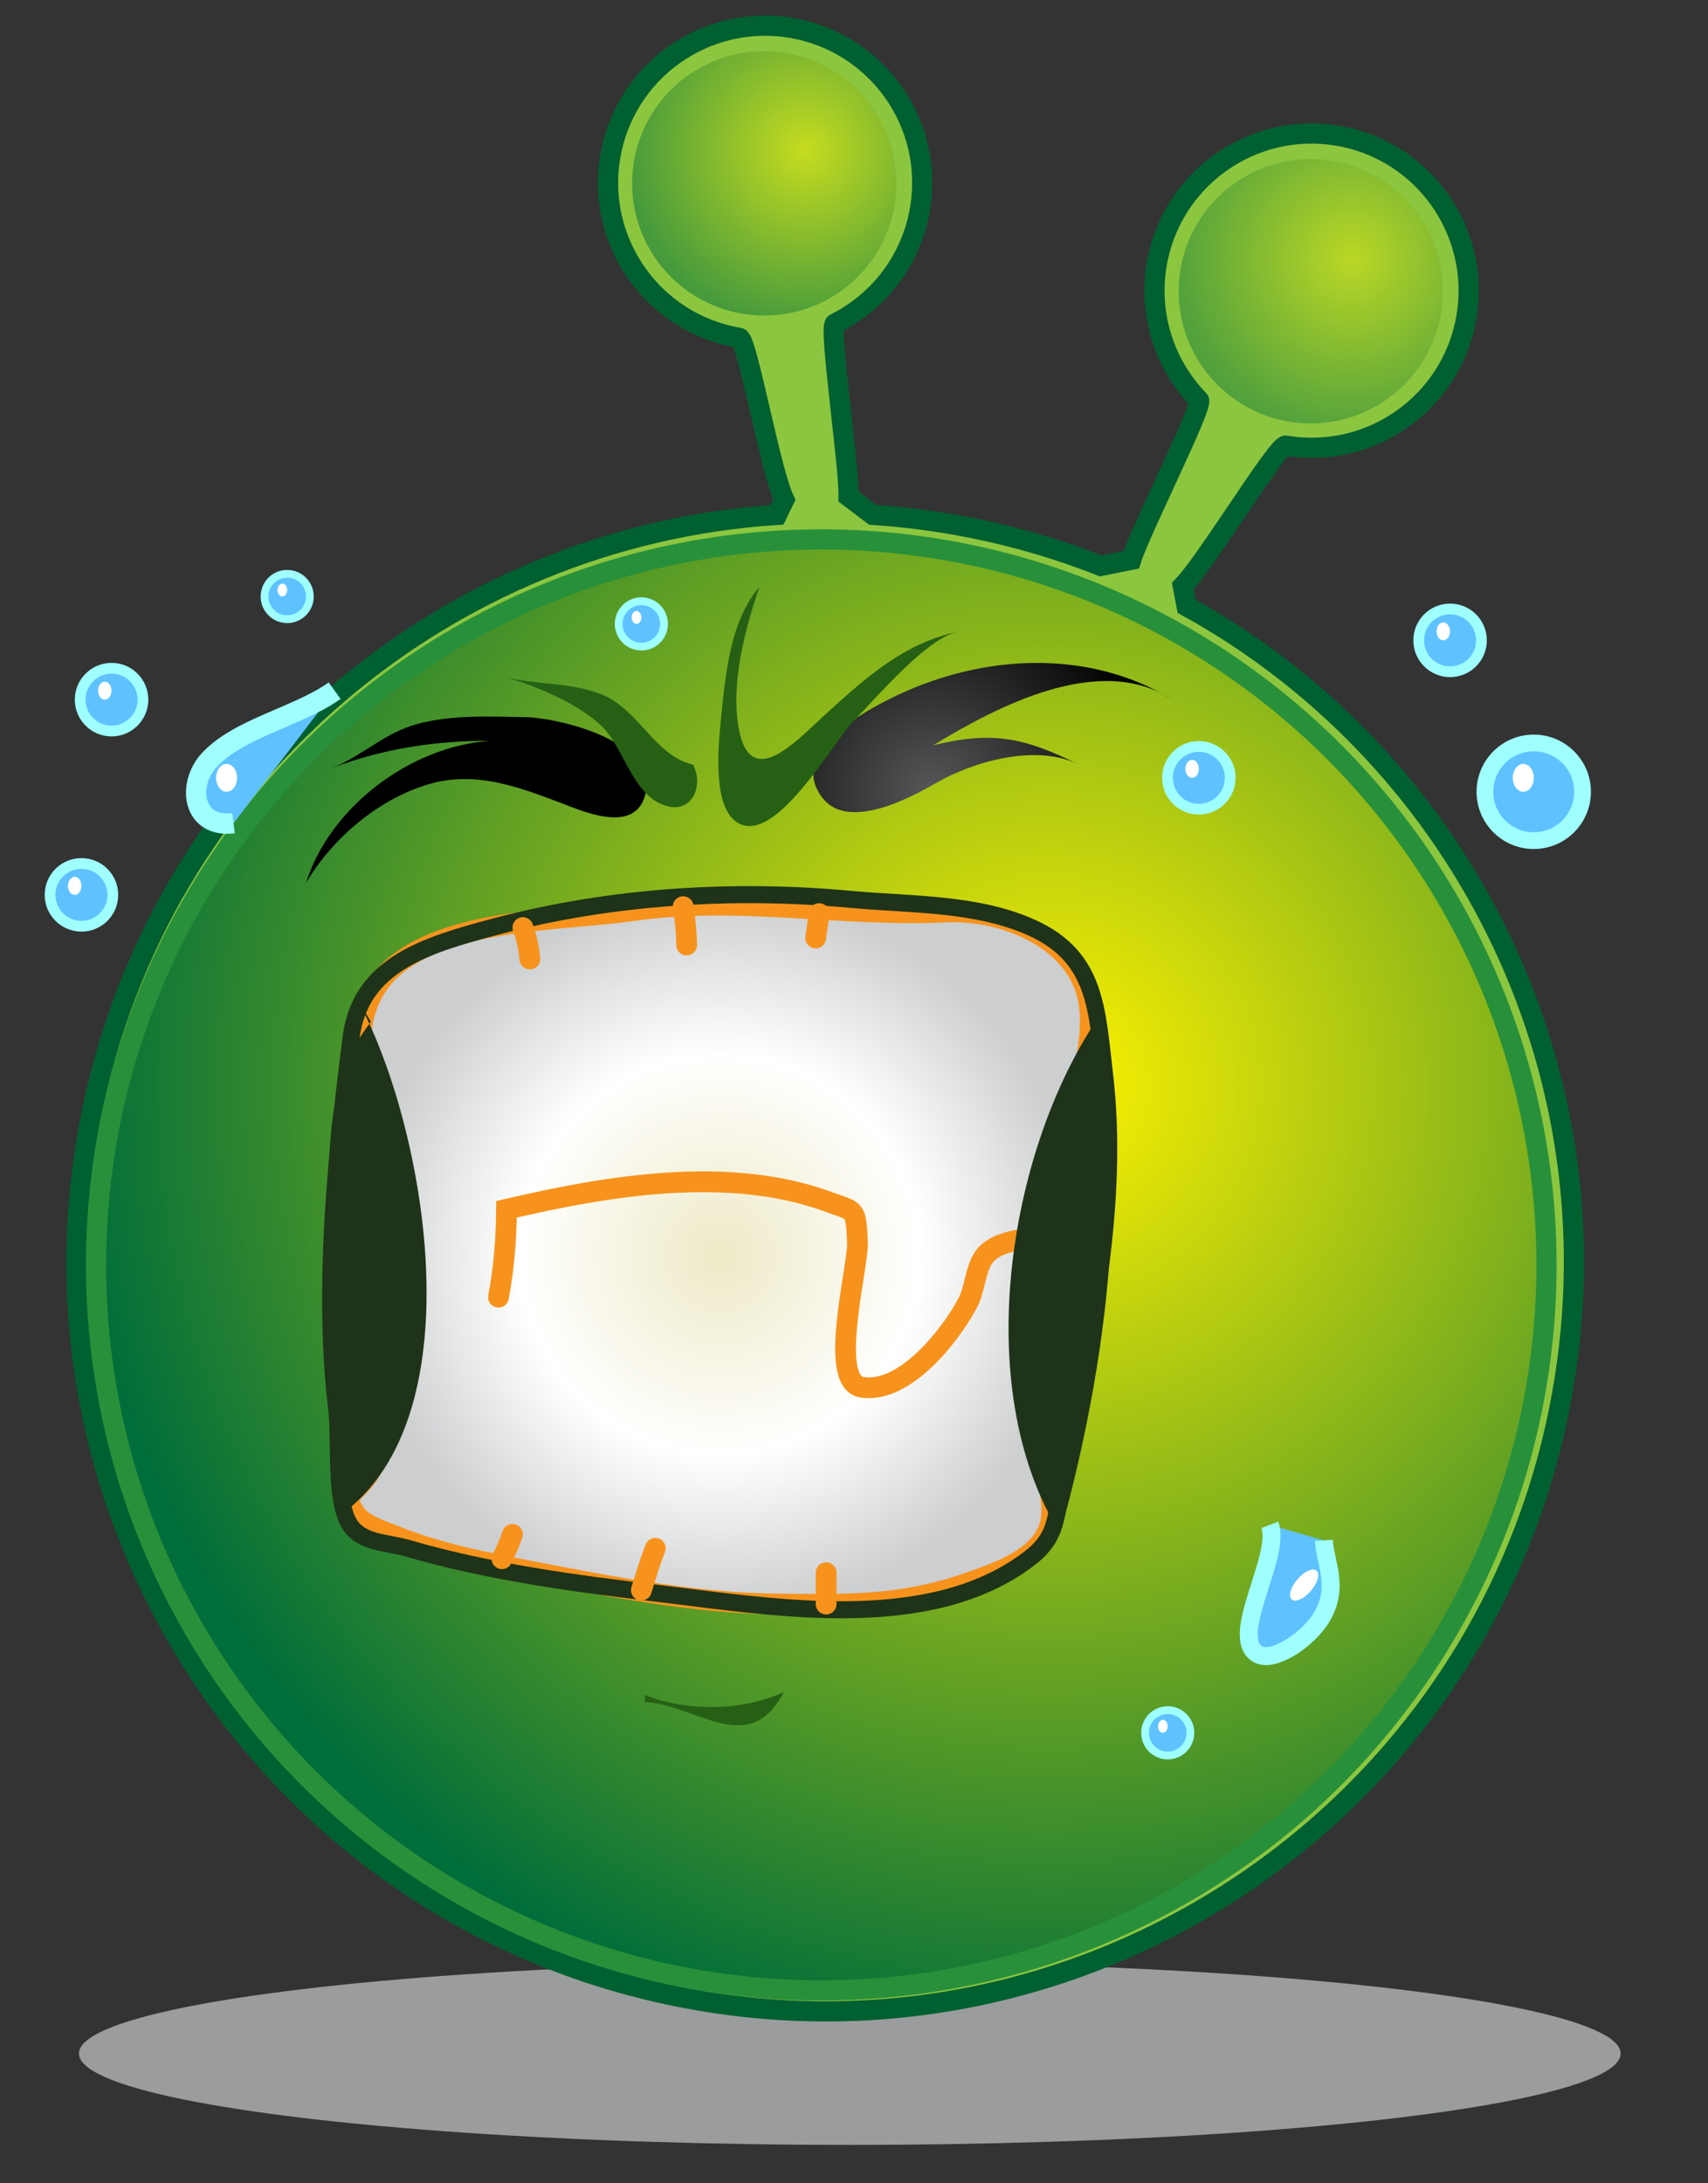 <?xml version="1.0" encoding="utf-8"?>
<!-- Generator: Adobe Illustrator 12.0.0, SVG Export Plug-In . SVG Version: 6.00 Build 51448)  -->
<!DOCTYPE svg PUBLIC "-//W3C//DTD SVG 1.1//EN" "http://www.w3.org/Graphics/SVG/1.1/DTD/svg11.dtd" >
<svg  version="1.1" id="Layer_1" xmlns="http://www.w3.org/2000/svg" xmlns:xlink="http://www.w3.org/1999/xlink" width="40.833" height="52.176"
	 viewBox="0 0 40.833 52.176" overflow="visible" enable-background="new 0 0 40.833 52.176" xml:space="preserve">
<rect x="0" y="0" width="40.833" height="52.176" fill="#333333" stroke="none"/>
<ellipse opacity="0.75" fill="#BCBEC0" enable-background="new    " cx="20.316" cy="49.074" rx="18.429" ry="2.184"/>
<path fill="#8CC63F" stroke="#006031" stroke-width="0.483" d="M28.369,14.489c6.653,3.664,10.476,11.336,8.909,19.182
	c-1.935,9.692-11.36,15.981-21.053,14.046C6.532,45.782,0.244,36.357,2.178,26.665c1.622-8.124,8.504-13.856,16.396-14.36
	l0.177-0.364c-0.33-0.666-0.887-3.834-1.076-3.867c-2.046-0.341-3.428-2.276-3.087-4.322s2.276-3.427,4.321-3.087
	c2.046,0.341,3.429,2.276,3.087,4.322c-0.206,1.235-0.995,2.229-2.036,2.747c-0.151,0.075,0.344,3.409,0.326,4.131l0.578,0.439
	c0.786,0.05,1.575,0.154,2.367,0.312c1.072,0.214,2.103,0.52,3.085,0.908l0.728-0.146c0.21-0.68,1.737-3.692,1.619-3.815
	c-0.802-0.826-1.215-2.011-1.012-3.235c0.342-2.045,2.277-3.427,4.322-3.086c2.046,0.341,3.427,2.276,3.087,4.321
	c-0.341,2.047-2.275,3.428-4.322,3.087c-0.195-0.033-1.898,2.781-2.461,3.354L28.369,14.489z"/>
<radialGradient id="XMLID_7_" cx="25.168" cy="25.933" r="23.359" gradientTransform="matrix(0.981 0.196 0.196 -0.981 -4.69 46.451)" gradientUnits="userSpaceOnUse">
	<stop  offset="0" style="stop-color:#FFF200"/>
	<stop  offset="1" style="stop-color:#006E3A"/>
</radialGradient>
<circle fill="url(#XMLID_7_)" stroke="#28903A" stroke-width="0.483" cx="19.634" cy="30.229" r="17.338"/>
<radialGradient id="XMLID_8_" cx="2.633" cy="38.79" r="4.256" gradientTransform="matrix(0.986 0.165 0.165 -0.986 10.259 41.4)" gradientUnits="userSpaceOnUse">
	<stop  offset="0" style="stop-color:#FFF200"/>
	<stop  offset="1" style="stop-color:#006E3A"/>
</radialGradient>
<circle opacity="0.5" fill="url(#XMLID_8_)" enable-background="new    " cx="18.271" cy="4.382" r="3.159"/>
<radialGradient id="XMLID_9_" cx="15.944" cy="38.395" r="4.255" gradientTransform="matrix(0.986 0.165 0.165 -0.986 10.259 41.4)" gradientUnits="userSpaceOnUse">
	<stop  offset="0" style="stop-color:#FFF200"/>
	<stop  offset="1" style="stop-color:#006E3A"/>
</radialGradient>
<circle opacity="0.41" fill="url(#XMLID_9_)" enable-background="new    " cx="31.337" cy="6.96" r="3.159"/>
<radialGradient id="XMLID_10_" cx="21.47" cy="29.199" r="5.224" gradientTransform="matrix(0.992 -0.127 -0.127 -0.992 5.144 50.367)" gradientUnits="userSpaceOnUse">
	<stop  offset="0" style="stop-color:#565759"/>
	<stop  offset="1" style="stop-color:#000000"/>
</radialGradient>
<path fill="url(#XMLID_10_)" d="M12.897,17.166c0.988,0.129,2.871,0.713,2.516,1.871c-0.234,0.762-1.163,0.469-1.685,0.273
	c-1.176-0.44-2.307-0.951-3.568-0.543C9,19.14,7.934,20.052,7.318,21.097c0.558-1.797,2.489-3.266,4.401-3.393
	c-1.332-0.003-2.566,0.188-3.805,0.656c0.727-0.274,1.275-0.853,2.079-1.063c0.851-0.222,1.7-0.173,2.567-0.159
	C12.652,17.139,12.767,17.148,12.897,17.166z"/>
<radialGradient id="XMLID_11_" cx="20.285" cy="32.175" r="5.355" gradientTransform="matrix(0.985 -0.175 -0.175 -0.985 7.912 54.151)" gradientUnits="userSpaceOnUse">
	<stop  offset="0" style="stop-color:#565759"/>
	<stop  offset="1" style="stop-color:#000000"/>
</radialGradient>
<path fill="url(#XMLID_11_)" d="M21.436,16.622c-0.778,0.372-2.639,1.36-1.763,2.458c0.604,0.757,2.034,0.021,2.692-0.361
	c0.908-0.527,2.412-0.951,3.416-0.452c-1.262-0.626-2.033-0.81-3.469-0.458c1.496-0.907,3.959-2.225,5.699-1.102
	C25.997,15.49,23.479,15.647,21.436,16.622z"/>
<g>
	<radialGradient id="XMLID_12_" cx="17.208" cy="29.986" r="8.61" gradientUnits="userSpaceOnUse">
		<stop  offset="0.011" style="stop-color:#EEEAC8"/>
		<stop  offset="0.556" style="stop-color:#FFFFFF"/>
		<stop  offset="1" style="stop-color:#CCCECF"/>
	</radialGradient>
	<path fill="url(#XMLID_12_)" stroke="#F7931D" stroke-width="0.496" stroke-linecap="round" d="M9.201,34.011
		c0.228-1.871,0.299-3.734-0.045-5.594c-0.298-1.607-1.248-4.127,0.33-5.371c1.413-1.115,3.95-1.042,5.647-1.284
		c2.538-0.362,4.994,0.154,7.468,0.032c1.421-0.07,3.241,0.674,3.441,2.224c0.137,1.051-0.34,2.191-0.56,3.219
		c-0.265,1.235-0.489,2.48-0.623,3.738c-0.147,1.392-0.016,2.703,0.153,4.08c0.093,0.764,0.351,1.354-0.259,1.952
		c-0.439,0.43-1.12,0.651-1.688,0.847c-1.549,0.529-2.836,0.494-4.468,0.479c-1.954-0.019-3.98-0.412-5.891-0.779
		c-1.091-0.21-2.221-0.428-3.255-0.847c-0.277-0.112-0.765-0.26-0.947-0.521c-0.321-0.462-0.091-0.436,0.241-0.864
		C9.004,34.989,9.151,34.42,9.201,34.011z"/>
	<path fill="none" stroke="#F7931D" stroke-width="0.496" stroke-linecap="round" d="M11.917,31
		c0.132-0.699,0.186-1.392,0.192-2.101c2.417-0.564,5.33-1.062,7.729-0.166c0.605,0.226,0.622,0.115,0.662,0.946
		c0.028,0.575-0.72,3.337,0.101,3.472c1.026,0.169,2.129-1.243,2.542-2.029c0.171-0.327,0.178-0.851,0.416-1.127
		c0.304-0.354,0.915-0.359,1.338-0.484"/>
	<path fill="#1E3319" d="M26.393,24.119c-2.279,3.18-3.237,9.024-1.048,12.529c0.618-2.222,1.084-4.66,1.206-6.983
		c0.065-1.239,0.279-4.129-0.457-5.097"/>
	<path fill="#1E3319" d="M8.419,23.669c1.653,2.79,3.049,9.899-0.12,12.417c-0.187-1.93-0.217-3.874-0.322-5.821
		c-0.103-1.911-0.401-4.219,0.891-5.847"/>
	<path fill="none" stroke="#1E3319" stroke-width="0.407" d="M22.804,38.134c-2.217,0.648-4.922,0.201-7.035-0.051
		c-2.014-0.24-4.074-0.514-6.021-1.083c-0.507-0.147-1.112-0.117-1.396-0.584c-0.361-0.591-0.215-2.024-0.302-2.739
		c-0.134-1.095-0.162-2.2-0.138-3.302c0.04-1.869,0.246-3.728,0.481-5.581c0.222-1.748,1.797-2.211,3.456-2.651
		c2.744-0.727,5.672-0.913,8.495-0.65c1.429,0.133,3.015,0.076,4.347,0.688c1.525,0.7,1.533,1.954,1.715,3.492
		c0.255,2.167-0.01,4.347-0.391,6.482c-0.196,1.096-0.434,2.184-0.634,3.278c-0.146,0.79-0.086,1.28-0.753,1.795
		C24.083,37.651,23.465,37.941,22.804,38.134z"/>
	<path fill="none" stroke="#F7931D" stroke-width="0.496" stroke-linecap="round" d="M12.5,22.167
		c0.089,0.244,0.145,0.494,0.167,0.75"/>
	<path fill="none" stroke="#F7931D" stroke-width="0.496" stroke-linecap="round" d="M16.333,21.667
		c0.048,0.304,0.076,0.609,0.083,0.917"/>
	<path fill="none" stroke="#F7931D" stroke-width="0.496" stroke-linecap="round" d="M19.583,21.833
		c-0.028,0.194-0.055,0.389-0.083,0.583"/>
	<path fill="none" stroke="#F7931D" stroke-width="0.496" stroke-linecap="round" d="M12,37.25c0.1-0.188,0.184-0.382,0.25-0.583"
		/>
	<path fill="none" stroke="#F7931D" stroke-width="0.496" stroke-linecap="round" d="M15.333,38c0.106-0.337,0.206-0.672,0.333-1"
		/>
	<path fill="none" stroke="#F7931D" stroke-width="0.496" stroke-linecap="round" d="M19.75,38.333c0-0.25,0-0.5,0-0.75"/>
</g>
<g>
	<path fill="#266015" d="M17.403,15.851c-0.074,0.407-0.115,0.814-0.151,1.177c-0.063,0.624-0.244,2.124,0.31,2.581
		c0.903,0.745,2.348-1.878,2.861-2.398c0.527-0.533,1.731-1.962,2.471-2.111c-1.313,0.266-2.284,1.174-3.242,2.046
		c-0.609,0.554-1.707,1.763-1.988,0.278c-0.205-1.082,0.145-2.379,0.489-3.393C17.733,14.51,17.524,15.181,17.403,15.851z"/>
</g>
<g>
	<path fill="#266015" d="M14.352,16.582c-0.766-0.287-1.522-0.207-2.329-0.412c0.739,0.188,1.776,0.636,2.342,1.162
		c0.568,0.528,0.765,1.763,1.634,1.944c0.566,0.118,0.825-0.52,0.568-1.005C15.653,18.072,15.259,16.921,14.352,16.582z"/>
</g>
<path fill="#266015" d="M15.417,40.505c1.001,0.404,2.352,0.388,3.321-0.07c-0.826,1.604-2.098,0.298-3.321,0.237"/>
<g>
	<circle fill="#5FC2FF" stroke="#9FFFFD" stroke-width="0.4" cx="36.667" cy="18.922" r="1.167"/>
	<ellipse fill="#FFFFFF" cx="36.417" cy="18.589" rx="0.251" ry="0.333"/>
</g>
<g>
	<circle fill="#5FC2FF" stroke="#9FFFFD" stroke-width="0.257" cx="34.667" cy="15.303" r="0.75"/>
	<ellipse fill="#FFFFFF" cx="34.505" cy="15.088" rx="0.161" ry="0.214"/>
</g>
<g>
	<path fill="#5FC2FF" stroke="#9FFFFD" stroke-width="0.43" d="M31.649,36.81c0.034,0.557,0.369,1.103-0.038,1.813
		c-0.319,0.553-1.165,1.116-1.534,0.911c-0.723-0.401,0.566-2.355,0.28-3.094"/>
	
		<ellipse transform="matrix(0.759 0.651 -0.651 0.759 32.173 -11.173)" fill="#FFFFFF" cx="31.182" cy="37.883" rx="0.212" ry="0.454"/>
</g>
<path fill="#5FC2FF" stroke="#9FFFFD" stroke-width="0.486" d="M8,16.505c-0.86,0.618-2.305,0.897-3.004,1.667
	c-0.531,0.584-0.397,1.624,0.587,1.5"/>
<ellipse fill="#FFFFFF" cx="5.417" cy="18.589" rx="0.251" ry="0.333"/>
<g>
	<circle fill="#5FC2FF" stroke="#9FFFFD" stroke-width="0.186" cx="15.333" cy="14.91" r="0.542"/>
	<ellipse fill="#FFFFFF" cx="15.217" cy="14.755" rx="0.116" ry="0.154"/>
</g>
<g>
	<circle fill="#5FC2FF" stroke="#9FFFFD" stroke-width="0.257" cx="1.947" cy="21.385" r="0.75"/>
	<ellipse fill="#FFFFFF" cx="1.786" cy="21.17" rx="0.161" ry="0.215"/>
</g>
<g>
	<circle fill="#5FC2FF" stroke="#9FFFFD" stroke-width="0.186" cx="6.866" cy="14.255" r="0.542"/>
	<ellipse fill="#FFFFFF" cx="6.75" cy="14.101" rx="0.116" ry="0.154"/>
</g>
<g>
	<circle fill="#5FC2FF" stroke="#9FFFFD" stroke-width="0.257" cx="2.667" cy="16.72" r="0.75"/>
	<ellipse fill="#FFFFFF" cx="2.505" cy="16.505" rx="0.161" ry="0.215"/>
</g>
<g>
	<circle fill="#5FC2FF" stroke="#9FFFFD" stroke-width="0.186" cx="27.917" cy="41.41" r="0.542"/>
	<ellipse fill="#FFFFFF" cx="27.8" cy="41.255" rx="0.116" ry="0.154"/>
</g>
<g>
	<circle fill="#5FC2FF" stroke="#9FFFFD" stroke-width="0.257" cx="28.661" cy="18.588" r="0.75"/>
	<ellipse fill="#FFFFFF" cx="28.5" cy="18.374" rx="0.161" ry="0.215"/>
</g>
</svg>
